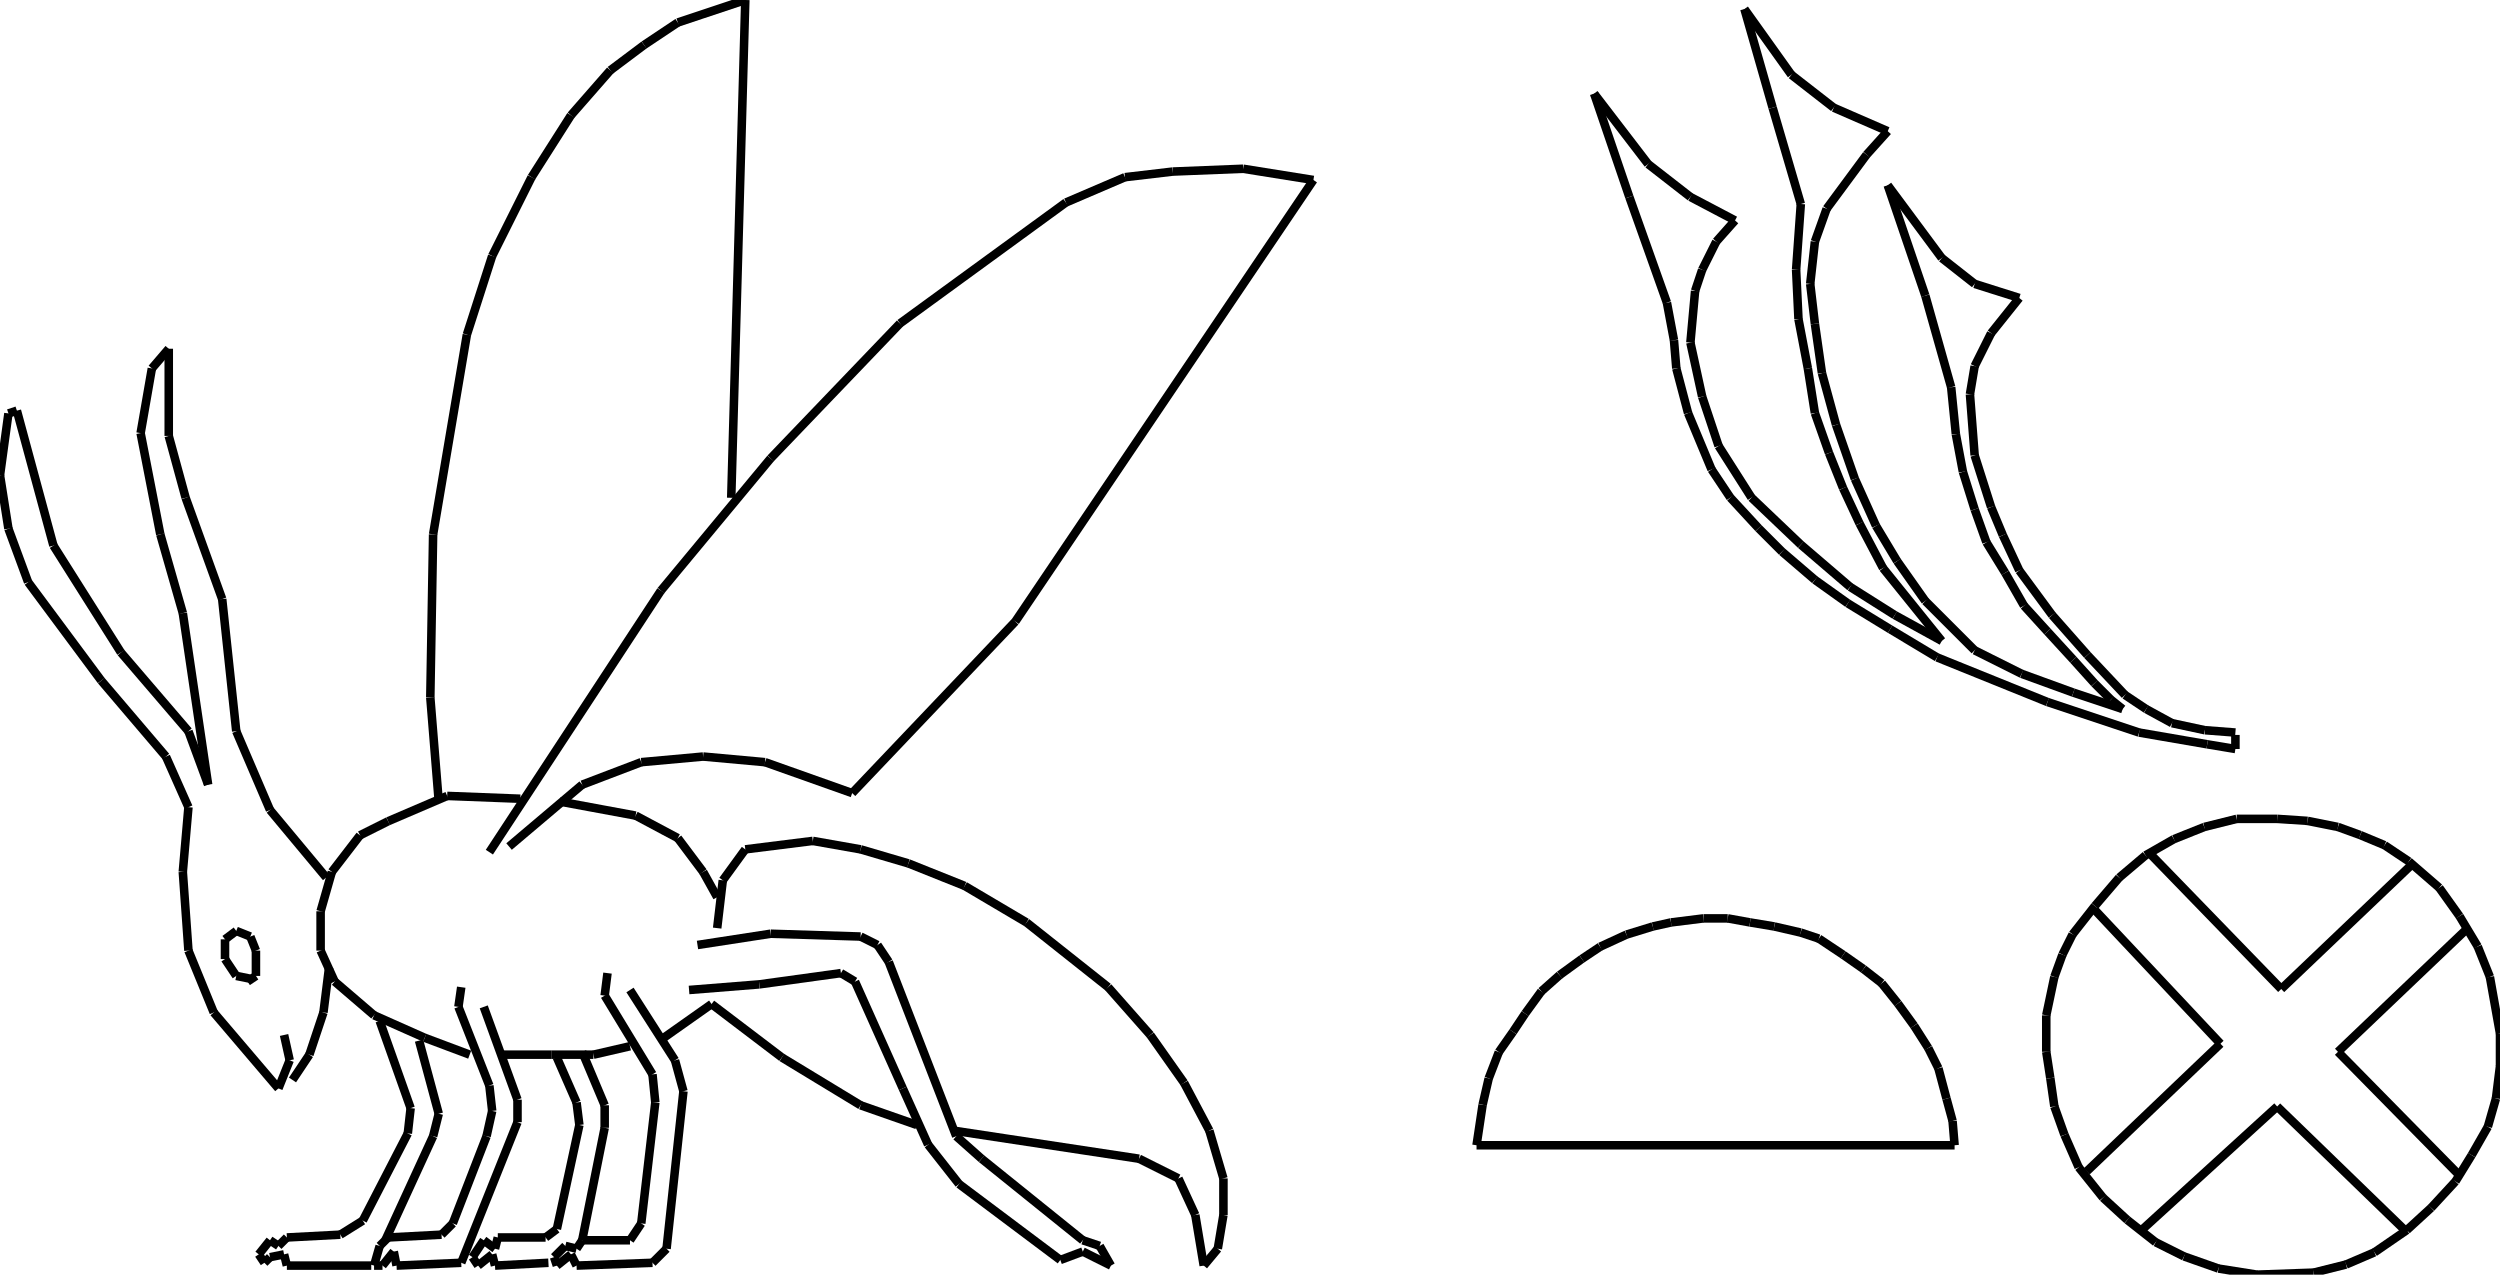 <?xml version="1.0" encoding="iso-8859-1"?>
<!-- Generator: Adobe Illustrator 16.0.1, SVG Export Plug-In . SVG Version: 6.00 Build 0)  -->
<!DOCTYPE svg PUBLIC "-//W3C//DTD SVG 1.1//EN" "http://www.w3.org/Graphics/SVG/1.1/DTD/svg11.dtd">
<svg version="1.1" id="Ebene_1" xmlns="http://www.w3.org/2000/svg" xmlns:xlink="http://www.w3.org/1999/xlink" x="0px" y="0px"
	 width="292.576px" height="149.172px" viewBox="0 0 292.576 149.172" style="enable-background:new 0 0 292.576 149.172;"
	 xml:space="preserve">
<g>
	<line style="fill:none;stroke:#000000;stroke-miterlimit:1;" x1="261.61" y1="85.731" x2="258.036" y2="85.457"/>
	<line style="fill:none;stroke:#000000;stroke-miterlimit:1;" x1="258.036" y1="85.457" x2="254.188" y2="84.632"/>
	<line style="fill:none;stroke:#000000;stroke-miterlimit:1;" x1="254.188" y1="84.632" x2="251.163" y2="82.982"/>
	<line style="fill:none;stroke:#000000;stroke-miterlimit:1;" x1="251.163" y1="82.982" x2="248.688" y2="81.333"/>
	<line style="fill:none;stroke:#000000;stroke-miterlimit:1;" x1="248.688" y1="81.333" x2="244.29" y2="76.659"/>
	<line style="fill:none;stroke:#000000;stroke-miterlimit:1;" x1="244.29" y1="76.659" x2="240.166" y2="71.986"/>
	<line style="fill:none;stroke:#000000;stroke-miterlimit:1;" x1="240.166" y1="71.986" x2="236.317" y2="66.762"/>
	<line style="fill:none;stroke:#000000;stroke-miterlimit:1;" x1="236.317" y1="66.762" x2="234.394" y2="62.639"/>
	<line style="fill:none;stroke:#000000;stroke-miterlimit:1;" x1="234.394" y1="62.639" x2="233.019" y2="59.34"/>
	<line style="fill:none;stroke:#000000;stroke-miterlimit:1;" x1="233.019" y1="59.34" x2="231.095" y2="53.292"/>
	<line style="fill:none;stroke:#000000;stroke-miterlimit:1;" x1="231.095" y1="53.292" x2="230.544" y2="46.144"/>
	<line style="fill:none;stroke:#000000;stroke-miterlimit:1;" x1="230.544" y1="46.144" x2="231.095" y2="42.845"/>
	<line style="fill:none;stroke:#000000;stroke-miterlimit:1;" x1="231.095" y1="42.845" x2="233.019" y2="38.996"/>
	<line style="fill:none;stroke:#000000;stroke-miterlimit:1;" x1="233.019" y1="38.996" x2="236.317" y2="34.872"/>
	<line style="fill:none;stroke:#000000;stroke-miterlimit:1;" x1="236.317" y1="34.872" x2="231.095" y2="33.223"/>
	<line style="fill:none;stroke:#000000;stroke-miterlimit:1;" x1="231.095" y1="33.223" x2="227.245" y2="30.198"/>
	<line style="fill:none;stroke:#000000;stroke-miterlimit:1;" x1="227.245" y1="30.198" x2="220.922" y2="21.676"/>
	<line style="fill:none;stroke:#000000;stroke-miterlimit:1;" x1="220.922" y1="21.676" x2="225.321" y2="34.597"/>
	<line style="fill:none;stroke:#000000;stroke-miterlimit:1;" x1="225.321" y1="34.597" x2="228.345" y2="45.319"/>
	<line style="fill:none;stroke:#000000;stroke-miterlimit:1;" x1="228.345" y1="45.319" x2="228.895" y2="50.817"/>
	<line style="fill:none;stroke:#000000;stroke-miterlimit:1;" x1="228.895" y1="50.817" x2="229.72" y2="55.216"/>
	<line style="fill:none;stroke:#000000;stroke-miterlimit:1;" x1="229.72" y1="55.216" x2="231.095" y2="59.614"/>
	<line style="fill:none;stroke:#000000;stroke-miterlimit:1;" x1="231.095" y1="59.614" x2="232.469" y2="63.463"/>
	<line style="fill:none;stroke:#000000;stroke-miterlimit:1;" x1="232.469" y1="63.463" x2="234.668" y2="67.037"/>
	<line style="fill:none;stroke:#000000;stroke-miterlimit:1;" x1="234.668" y1="67.037" x2="236.867" y2="70.886"/>
	<line style="fill:none;stroke:#000000;stroke-miterlimit:1;" x1="236.867" y1="70.886" x2="239.616" y2="73.91"/>
	<line style="fill:none;stroke:#000000;stroke-miterlimit:1;" x1="239.616" y1="73.91" x2="242.641" y2="77.209"/>
	<line style="fill:none;stroke:#000000;stroke-miterlimit:1;" x1="242.641" y1="77.209" x2="245.115" y2="79.958"/>
	<line style="fill:none;stroke:#000000;stroke-miterlimit:1;" x1="245.115" y1="79.958" x2="247.039" y2="81.883"/>
	<line style="fill:none;stroke:#000000;stroke-miterlimit:1;" x1="247.039" y1="81.883" x2="248.414" y2="82.982"/>
	<line style="fill:none;stroke:#000000;stroke-miterlimit:1;" x1="248.414" y1="82.982" x2="242.641" y2="81.058"/>
	<line style="fill:none;stroke:#000000;stroke-miterlimit:1;" x1="242.641" y1="81.058" x2="236.593" y2="78.858"/>
	<line style="fill:none;stroke:#000000;stroke-miterlimit:1;" x1="236.593" y1="78.858" x2="231.095" y2="76.109"/>
	<line style="fill:none;stroke:#000000;stroke-miterlimit:1;" x1="231.095" y1="76.109" x2="225.321" y2="70.336"/>
	<line style="fill:none;stroke:#000000;stroke-miterlimit:1;" x1="225.321" y1="70.336" x2="222.022" y2="65.663"/>
	<line style="fill:none;stroke:#000000;stroke-miterlimit:1;" x1="222.022" y1="65.663" x2="219.548" y2="61.539"/>
	<line style="fill:none;stroke:#000000;stroke-miterlimit:1;" x1="219.548" y1="61.539" x2="217.073" y2="56.041"/>
	<line style="fill:none;stroke:#000000;stroke-miterlimit:1;" x1="217.073" y1="56.041" x2="214.874" y2="49.718"/>
	<line style="fill:none;stroke:#000000;stroke-miterlimit:1;" x1="214.874" y1="49.718" x2="213.225" y2="43.669"/>
	<line style="fill:none;stroke:#000000;stroke-miterlimit:1;" x1="213.225" y1="43.669" x2="212.399" y2="37.896"/>
	<line style="fill:none;stroke:#000000;stroke-miterlimit:1;" x1="212.399" y1="37.896" x2="211.851" y2="33.223"/>
	<line style="fill:none;stroke:#000000;stroke-miterlimit:1;" x1="211.851" y1="33.223" x2="212.399" y2="28.274"/>
	<line style="fill:none;stroke:#000000;stroke-miterlimit:1;" x1="212.399" y1="28.274" x2="213.774" y2="24.425"/>
	<line style="fill:none;stroke:#000000;stroke-miterlimit:1;" x1="213.774" y1="24.425" x2="218.448" y2="18.102"/>
	<line style="fill:none;stroke:#000000;stroke-miterlimit:1;" x1="218.448" y1="18.102" x2="220.922" y2="15.353"/>
	<line style="fill:none;stroke:#000000;stroke-miterlimit:1;" x1="220.922" y1="15.353" x2="214.6" y2="12.604"/>
	<line style="fill:none;stroke:#000000;stroke-miterlimit:1;" x1="214.6" y1="12.604" x2="209.65" y2="8.755"/>
	<line style="fill:none;stroke:#000000;stroke-miterlimit:1;" x1="209.65" y1="8.755" x2="204.152" y2="1.057"/>
	<line style="fill:none;stroke:#000000;stroke-miterlimit:1;" x1="204.152" y1="1.057" x2="207.451" y2="12.604"/>
	<line style="fill:none;stroke:#000000;stroke-miterlimit:1;" x1="207.451" y1="12.604" x2="210.75" y2="23.875"/>
	<line style="fill:none;stroke:#000000;stroke-miterlimit:1;" x1="210.75" y1="23.875" x2="210.2" y2="31.573"/>
	<line style="fill:none;stroke:#000000;stroke-miterlimit:1;" x1="210.2" y1="31.573" x2="210.476" y2="37.346"/>
	<line style="fill:none;stroke:#000000;stroke-miterlimit:1;" x1="210.476" y1="37.346" x2="211.575" y2="43.12"/>
	<line style="fill:none;stroke:#000000;stroke-miterlimit:1;" x1="211.575" y1="43.12" x2="212.399" y2="48.343"/>
	<line style="fill:none;stroke:#000000;stroke-miterlimit:1;" x1="212.399" y1="48.343" x2="214.05" y2="53.017"/>
	<line style="fill:none;stroke:#000000;stroke-miterlimit:1;" x1="214.05" y1="53.017" x2="215.699" y2="57.14"/>
	<line style="fill:none;stroke:#000000;stroke-miterlimit:1;" x1="215.699" y1="57.14" x2="217.623" y2="61.264"/>
	<line style="fill:none;stroke:#000000;stroke-miterlimit:1;" x1="217.623" y1="61.264" x2="220.372" y2="66.487"/>
	<line style="fill:none;stroke:#000000;stroke-miterlimit:1;" x1="220.372" y1="66.487" x2="227.245" y2="75.01"/>
	<line style="fill:none;stroke:#000000;stroke-miterlimit:1;" x1="227.245" y1="75.01" x2="221.747" y2="71.986"/>
	<line style="fill:none;stroke:#000000;stroke-miterlimit:1;" x1="221.747" y1="71.986" x2="216.523" y2="68.687"/>
	<line style="fill:none;stroke:#000000;stroke-miterlimit:1;" x1="216.523" y1="68.687" x2="210.75" y2="63.738"/>
	<line style="fill:none;stroke:#000000;stroke-miterlimit:1;" x1="210.75" y1="63.738" x2="204.978" y2="58.24"/>
	<line style="fill:none;stroke:#000000;stroke-miterlimit:1;" x1="204.978" y1="58.24" x2="201.128" y2="52.192"/>
	<line style="fill:none;stroke:#000000;stroke-miterlimit:1;" x1="201.128" y1="52.192" x2="199.204" y2="46.418"/>
	<line style="fill:none;stroke:#000000;stroke-miterlimit:1;" x1="199.204" y1="46.418" x2="197.829" y2="40.096"/>
	<line style="fill:none;stroke:#000000;stroke-miterlimit:1;" x1="197.829" y1="40.096" x2="198.379" y2="34.047"/>
	<line style="fill:none;stroke:#000000;stroke-miterlimit:1;" x1="198.379" y1="34.047" x2="199.204" y2="31.573"/>
	<line style="fill:none;stroke:#000000;stroke-miterlimit:1;" x1="199.204" y1="31.573" x2="200.854" y2="28.274"/>
	<line style="fill:none;stroke:#000000;stroke-miterlimit:1;" x1="200.854" y1="28.274" x2="203.053" y2="25.8"/>
	<line style="fill:none;stroke:#000000;stroke-miterlimit:1;" x1="203.053" y1="25.8" x2="197.829" y2="23.051"/>
	<line style="fill:none;stroke:#000000;stroke-miterlimit:1;" x1="197.829" y1="23.051" x2="192.881" y2="19.202"/>
	<line style="fill:none;stroke:#000000;stroke-miterlimit:1;" x1="192.881" y1="19.202" x2="186.558" y2="10.954"/>
	<line style="fill:none;stroke:#000000;stroke-miterlimit:1;" x1="186.558" y1="10.954" x2="190.682" y2="23.051"/>
	<line style="fill:none;stroke:#000000;stroke-miterlimit:1;" x1="190.682" y1="23.051" x2="195.08" y2="35.422"/>
	<line style="fill:none;stroke:#000000;stroke-miterlimit:1;" x1="195.08" y1="35.422" x2="195.905" y2="39.82"/>
	<line style="fill:none;stroke:#000000;stroke-miterlimit:1;" x1="195.905" y1="39.82" x2="196.18" y2="43.12"/>
	<line style="fill:none;stroke:#000000;stroke-miterlimit:1;" x1="196.18" y1="43.12" x2="197.555" y2="48.343"/>
	<line style="fill:none;stroke:#000000;stroke-miterlimit:1;" x1="197.555" y1="48.343" x2="200.304" y2="54.941"/>
	<line style="fill:none;stroke:#000000;stroke-miterlimit:1;" x1="200.304" y1="54.941" x2="202.503" y2="58.24"/>
	<line style="fill:none;stroke:#000000;stroke-miterlimit:1;" x1="202.503" y1="58.24" x2="205.802" y2="61.814"/>
	<line style="fill:none;stroke:#000000;stroke-miterlimit:1;" x1="205.802" y1="61.814" x2="208.551" y2="64.563"/>
	<line style="fill:none;stroke:#000000;stroke-miterlimit:1;" x1="208.551" y1="64.563" x2="212.399" y2="67.862"/>
	<line style="fill:none;stroke:#000000;stroke-miterlimit:1;" x1="212.399" y1="67.862" x2="216.249" y2="70.611"/>
	<line style="fill:none;stroke:#000000;stroke-miterlimit:1;" x1="216.249" y1="70.611" x2="221.197" y2="73.635"/>
	<line style="fill:none;stroke:#000000;stroke-miterlimit:1;" x1="221.197" y1="73.635" x2="226.695" y2="76.935"/>
	<line style="fill:none;stroke:#000000;stroke-miterlimit:1;" x1="226.695" y1="76.935" x2="239.616" y2="82.157"/>
	<line style="fill:none;stroke:#000000;stroke-miterlimit:1;" x1="239.616" y1="82.157" x2="250.339" y2="85.731"/>
	<line style="fill:none;stroke:#000000;stroke-miterlimit:1;" x1="250.339" y1="85.731" x2="258.311" y2="87.106"/>
	<line style="fill:none;stroke:#000000;stroke-miterlimit:1;" x1="258.311" y1="87.106" x2="261.61" y2="87.656"/>
	<line style="fill:none;stroke:#000000;stroke-miterlimit:1;" x1="261.61" y1="87.656" x2="261.61" y2="86.007"/>
	<line style="fill:none;stroke:#000000;stroke-miterlimit:1;" x1="60.892" y1="93.477" x2="52.334" y2="93.147"/>
	<line style="fill:none;stroke:#000000;stroke-miterlimit:1;" x1="52.334" y1="93.147" x2="45.422" y2="96.109"/>
	<line style="fill:none;stroke:#000000;stroke-miterlimit:1;" x1="45.422" y1="96.109" x2="42.13" y2="97.755"/>
	<line style="fill:none;stroke:#000000;stroke-miterlimit:1;" x1="42.13" y1="97.755" x2="38.839" y2="102.034"/>
	<line style="fill:none;stroke:#000000;stroke-miterlimit:1;" x1="38.839" y1="102.034" x2="37.522" y2="106.642"/>
	<line style="fill:none;stroke:#000000;stroke-miterlimit:1;" x1="37.522" y1="106.642" x2="37.522" y2="111.25"/>
	<line style="fill:none;stroke:#000000;stroke-miterlimit:1;" x1="37.522" y1="111.25" x2="39.168" y2="114.87"/>
	<line style="fill:none;stroke:#000000;stroke-miterlimit:1;" x1="39.168" y1="114.87" x2="43.776" y2="118.82"/>
	<line style="fill:none;stroke:#000000;stroke-miterlimit:1;" x1="43.776" y1="118.82" x2="49.701" y2="121.453"/>
	<line style="fill:none;stroke:#000000;stroke-miterlimit:1;" x1="49.701" y1="121.453" x2="54.967" y2="123.429"/>
	<line style="fill:none;stroke:#000000;stroke-miterlimit:1;" x1="58.917" y1="123.429" x2="64.512" y2="123.429"/>
	<line style="fill:none;stroke:#000000;stroke-miterlimit:1;" x1="64.512" y1="123.429" x2="69.449" y2="123.429"/>
	<line style="fill:none;stroke:#000000;stroke-miterlimit:1;" x1="69.449" y1="123.429" x2="73.728" y2="122.44"/>
	<line style="fill:none;stroke:#000000;stroke-miterlimit:1;" x1="77.678" y1="121.453" x2="83.273" y2="117.504"/>
	<line style="fill:none;stroke:#000000;stroke-miterlimit:1;" x1="83.273" y1="117.504" x2="91.502" y2="123.758"/>
	<line style="fill:none;stroke:#000000;stroke-miterlimit:1;" x1="91.502" y1="123.758" x2="100.718" y2="129.353"/>
	<line style="fill:none;stroke:#000000;stroke-miterlimit:1;" x1="100.718" y1="129.353" x2="107.301" y2="131.657"/>
	<line style="fill:none;stroke:#000000;stroke-miterlimit:1;" x1="111.58" y1="132.315" x2="133.303" y2="135.606"/>
	<line style="fill:none;stroke:#000000;stroke-miterlimit:1;" x1="133.303" y1="135.606" x2="137.911" y2="137.911"/>
	<line style="fill:none;stroke:#000000;stroke-miterlimit:1;" x1="137.911" y1="137.911" x2="139.886" y2="142.189"/>
	<line style="fill:none;stroke:#000000;stroke-miterlimit:1;" x1="139.886" y1="142.189" x2="140.873" y2="148.114"/>
	<line style="fill:none;stroke:#000000;stroke-miterlimit:1;" x1="140.873" y1="148.114" x2="142.519" y2="146.14"/>
	<line style="fill:none;stroke:#000000;stroke-miterlimit:1;" x1="142.519" y1="146.14" x2="143.177" y2="142.189"/>
	<line style="fill:none;stroke:#000000;stroke-miterlimit:1;" x1="143.177" y1="142.189" x2="143.177" y2="137.911"/>
	<line style="fill:none;stroke:#000000;stroke-miterlimit:1;" x1="143.177" y1="137.911" x2="141.531" y2="132.315"/>
	<line style="fill:none;stroke:#000000;stroke-miterlimit:1;" x1="141.531" y1="132.315" x2="138.569" y2="126.72"/>
	<line style="fill:none;stroke:#000000;stroke-miterlimit:1;" x1="138.569" y1="126.72" x2="134.62" y2="121.124"/>
	<line style="fill:none;stroke:#000000;stroke-miterlimit:1;" x1="134.62" y1="121.124" x2="129.683" y2="115.529"/>
	<line style="fill:none;stroke:#000000;stroke-miterlimit:1;" x1="129.683" y1="115.529" x2="120.137" y2="107.959"/>
	<line style="fill:none;stroke:#000000;stroke-miterlimit:1;" x1="120.137" y1="107.959" x2="112.896" y2="103.68"/>
	<line style="fill:none;stroke:#000000;stroke-miterlimit:1;" x1="112.896" y1="103.68" x2="106.313" y2="101.047"/>
	<line style="fill:none;stroke:#000000;stroke-miterlimit:1;" x1="106.313" y1="101.047" x2="100.718" y2="99.401"/>
	<line style="fill:none;stroke:#000000;stroke-miterlimit:1;" x1="100.718" y1="99.401" x2="95.123" y2="98.413"/>
	<line style="fill:none;stroke:#000000;stroke-miterlimit:1;" x1="95.123" y1="98.413" x2="87.223" y2="99.401"/>
	<line style="fill:none;stroke:#000000;stroke-miterlimit:1;" x1="87.223" y1="99.401" x2="84.59" y2="103.021"/>
	<line style="fill:none;stroke:#000000;stroke-miterlimit:1;" x1="84.59" y1="103.021" x2="83.932" y2="108.617"/>
	<line style="fill:none;stroke:#000000;stroke-miterlimit:1;" x1="83.932" y1="104.996" x2="82.286" y2="102.034"/>
	<line style="fill:none;stroke:#000000;stroke-miterlimit:1;" x1="82.286" y1="102.034" x2="79.324" y2="98.084"/>
	<line style="fill:none;stroke:#000000;stroke-miterlimit:1;" x1="79.324" y1="98.084" x2="74.386" y2="95.451"/>
	<line style="fill:none;stroke:#000000;stroke-miterlimit:1;" x1="74.386" y1="95.451" x2="65.5" y2="93.806"/>
	<line style="fill:none;stroke:#000000;stroke-miterlimit:1;" x1="57.271" y1="99.73" x2="77.349" y2="69.12"/>
	<line style="fill:none;stroke:#000000;stroke-miterlimit:1;" x1="77.349" y1="69.12" x2="90.185" y2="53.65"/>
	<line style="fill:none;stroke:#000000;stroke-miterlimit:1;" x1="90.185" y1="53.65" x2="105.326" y2="37.851"/>
	<line style="fill:none;stroke:#000000;stroke-miterlimit:1;" x1="105.326" y1="37.851" x2="124.745" y2="23.698"/>
	<line style="fill:none;stroke:#000000;stroke-miterlimit:1;" x1="124.745" y1="23.698" x2="131.657" y2="20.736"/>
	<line style="fill:none;stroke:#000000;stroke-miterlimit:1;" x1="131.657" y1="20.736" x2="137.253" y2="20.078"/>
	<line style="fill:none;stroke:#000000;stroke-miterlimit:1;" x1="137.253" y1="20.078" x2="145.481" y2="19.749"/>
	<line style="fill:none;stroke:#000000;stroke-miterlimit:1;" x1="145.481" y1="19.749" x2="153.71" y2="21.065"/>
	<line style="fill:none;stroke:#000000;stroke-miterlimit:1;" x1="153.71" y1="21.065" x2="118.821" y2="72.74"/>
	<line style="fill:none;stroke:#000000;stroke-miterlimit:1;" x1="118.821" y1="72.74" x2="99.73" y2="92.818"/>
	<line style="fill:none;stroke:#000000;stroke-miterlimit:1;" x1="99.73" y1="92.818" x2="89.527" y2="89.197"/>
	<line style="fill:none;stroke:#000000;stroke-miterlimit:1;" x1="89.527" y1="89.197" x2="82.286" y2="88.539"/>
	<line style="fill:none;stroke:#000000;stroke-miterlimit:1;" x1="82.286" y1="88.539" x2="75.044" y2="89.197"/>
	<line style="fill:none;stroke:#000000;stroke-miterlimit:1;" x1="75.044" y1="89.197" x2="68.133" y2="91.831"/>
	<line style="fill:none;stroke:#000000;stroke-miterlimit:1;" x1="68.133" y1="91.831" x2="59.575" y2="99.071"/>
	<line style="fill:none;stroke:#000000;stroke-miterlimit:1;" x1="51.346" y1="93.806" x2="50.359" y2="81.627"/>
	<line style="fill:none;stroke:#000000;stroke-miterlimit:1;" x1="50.359" y1="81.627" x2="50.688" y2="62.537"/>
	<line style="fill:none;stroke:#000000;stroke-miterlimit:1;" x1="50.688" y1="62.537" x2="54.638" y2="39.168"/>
	<line style="fill:none;stroke:#000000;stroke-miterlimit:1;" x1="54.638" y1="39.168" x2="57.6" y2="29.952"/>
	<line style="fill:none;stroke:#000000;stroke-miterlimit:1;" x1="57.6" y1="29.952" x2="62.208" y2="20.736"/>
	<line style="fill:none;stroke:#000000;stroke-miterlimit:1;" x1="62.208" y1="20.736" x2="66.816" y2="13.495"/>
	<line style="fill:none;stroke:#000000;stroke-miterlimit:1;" x1="66.816" y1="13.495" x2="71.424" y2="8.229"/>
	<line style="fill:none;stroke:#000000;stroke-miterlimit:1;" x1="71.424" y1="8.229" x2="75.374" y2="5.266"/>
	<line style="fill:none;stroke:#000000;stroke-miterlimit:1;" x1="75.374" y1="5.266" x2="79.324" y2="2.633"/>
	<line style="fill:none;stroke:#000000;stroke-miterlimit:1;" x1="79.324" y1="2.633" x2="87.223" y2="0"/>
	<line style="fill:none;stroke:#000000;stroke-miterlimit:1;" x1="87.223" y1="0" x2="85.577" y2="58.258"/>
	<line style="fill:none;stroke:#000000;stroke-miterlimit:1;" x1="38.181" y1="102.692" x2="31.598" y2="94.793"/>
	<line style="fill:none;stroke:#000000;stroke-miterlimit:1;" x1="31.598" y1="94.793" x2="27.648" y2="85.577"/>
	<line style="fill:none;stroke:#000000;stroke-miterlimit:1;" x1="27.648" y1="85.577" x2="26.002" y2="70.107"/>
	<line style="fill:none;stroke:#000000;stroke-miterlimit:1;" x1="26.002" y1="70.107" x2="21.724" y2="58.258"/>
	<line style="fill:none;stroke:#000000;stroke-miterlimit:1;" x1="21.724" y1="58.258" x2="19.749" y2="51.017"/>
	<line style="fill:none;stroke:#000000;stroke-miterlimit:1;" x1="19.749" y1="51.017" x2="19.749" y2="40.813"/>
	<line style="fill:none;stroke:#000000;stroke-miterlimit:1;" x1="19.749" y1="40.813" x2="17.774" y2="43.118"/>
	<line style="fill:none;stroke:#000000;stroke-miterlimit:1;" x1="17.774" y1="43.118" x2="16.457" y2="50.688"/>
	<line style="fill:none;stroke:#000000;stroke-miterlimit:1;" x1="16.457" y1="50.688" x2="18.761" y2="62.537"/>
	<line style="fill:none;stroke:#000000;stroke-miterlimit:1;" x1="18.761" y1="62.537" x2="21.395" y2="71.753"/>
	<line style="fill:none;stroke:#000000;stroke-miterlimit:1;" x1="21.395" y1="71.753" x2="24.356" y2="91.831"/>
	<line style="fill:none;stroke:#000000;stroke-miterlimit:1;" x1="24.356" y1="91.831" x2="22.053" y2="85.577"/>
	<line style="fill:none;stroke:#000000;stroke-miterlimit:1;" x1="22.053" y1="85.577" x2="14.153" y2="76.361"/>
	<line style="fill:none;stroke:#000000;stroke-miterlimit:1;" x1="14.153" y1="76.361" x2="6.254" y2="63.854"/>
	<line style="fill:none;stroke:#000000;stroke-miterlimit:1;" x1="6.254" y1="63.854" x2="1.975" y2="48.055"/>
	<line style="fill:none;stroke:#000000;stroke-miterlimit:1;" x1="1.975" y1="48.055" x2="0.987" y2="48.384"/>
	<line style="fill:none;stroke:#000000;stroke-miterlimit:1;" x1="0.987" y1="48.384" x2="0" y2="55.625"/>
	<line style="fill:none;stroke:#000000;stroke-miterlimit:1;" x1="0" y1="55.625" x2="0.987" y2="61.878"/>
	<line style="fill:none;stroke:#000000;stroke-miterlimit:1;" x1="0.987" y1="61.878" x2="3.292" y2="68.132"/>
	<line style="fill:none;stroke:#000000;stroke-miterlimit:1;" x1="3.292" y1="68.132" x2="11.849" y2="79.652"/>
	<line style="fill:none;stroke:#000000;stroke-miterlimit:1;" x1="11.849" y1="79.652" x2="19.419" y2="88.539"/>
	<line style="fill:none;stroke:#000000;stroke-miterlimit:1;" x1="19.419" y1="88.539" x2="22.053" y2="94.464"/>
	<line style="fill:none;stroke:#000000;stroke-miterlimit:1;" x1="22.053" y1="94.464" x2="21.395" y2="102.034"/>
	<line style="fill:none;stroke:#000000;stroke-miterlimit:1;" x1="21.395" y1="102.034" x2="22.053" y2="111.25"/>
	<line style="fill:none;stroke:#000000;stroke-miterlimit:1;" x1="22.053" y1="111.25" x2="25.015" y2="118.491"/>
	<line style="fill:none;stroke:#000000;stroke-miterlimit:1;" x1="25.015" y1="118.491" x2="32.585" y2="127.378"/>
	<line style="fill:none;stroke:#000000;stroke-miterlimit:1;" x1="32.585" y1="127.378" x2="33.902" y2="124.087"/>
	<line style="fill:none;stroke:#000000;stroke-miterlimit:1;" x1="33.902" y1="124.087" x2="33.244" y2="121.124"/>
	<line style="fill:none;stroke:#000000;stroke-miterlimit:1;" x1="34.231" y1="126.391" x2="36.206" y2="123.429"/>
	<line style="fill:none;stroke:#000000;stroke-miterlimit:1;" x1="36.206" y1="123.429" x2="37.852" y2="118.491"/>
	<line style="fill:none;stroke:#000000;stroke-miterlimit:1;" x1="37.852" y1="118.491" x2="38.51" y2="113.225"/>
	<line style="fill:none;stroke:#000000;stroke-miterlimit:1;" x1="28.965" y1="114.87" x2="29.952" y2="114.212"/>
	<line style="fill:none;stroke:#000000;stroke-miterlimit:1;" x1="29.952" y1="114.212" x2="29.952" y2="111.25"/>
	<line style="fill:none;stroke:#000000;stroke-miterlimit:1;" x1="29.952" y1="111.25" x2="29.294" y2="109.604"/>
	<line style="fill:none;stroke:#000000;stroke-miterlimit:1;" x1="29.294" y1="109.604" x2="27.648" y2="108.946"/>
	<line style="fill:none;stroke:#000000;stroke-miterlimit:1;" x1="27.648" y1="108.946" x2="26.332" y2="109.934"/>
	<line style="fill:none;stroke:#000000;stroke-miterlimit:1;" x1="26.332" y1="109.934" x2="26.332" y2="112.237"/>
	<line style="fill:none;stroke:#000000;stroke-miterlimit:1;" x1="26.332" y1="112.237" x2="27.648" y2="114.212"/>
	<line style="fill:none;stroke:#000000;stroke-miterlimit:1;" x1="27.648" y1="114.212" x2="29.294" y2="114.542"/>
	<line style="fill:none;stroke:#000000;stroke-miterlimit:1;" x1="44.435" y1="119.479" x2="48.055" y2="129.682"/>
	<line style="fill:none;stroke:#000000;stroke-miterlimit:1;" x1="48.055" y1="129.682" x2="47.726" y2="132.645"/>
	<line style="fill:none;stroke:#000000;stroke-miterlimit:1;" x1="47.726" y1="132.645" x2="42.459" y2="142.848"/>
	<line style="fill:none;stroke:#000000;stroke-miterlimit:1;" x1="42.459" y1="142.848" x2="39.826" y2="144.493"/>
	<line style="fill:none;stroke:#000000;stroke-miterlimit:1;" x1="39.826" y1="144.493" x2="33.573" y2="144.822"/>
	<line style="fill:none;stroke:#000000;stroke-miterlimit:1;" x1="33.573" y1="144.822" x2="32.585" y2="145.81"/>
	<line style="fill:none;stroke:#000000;stroke-miterlimit:1;" x1="32.585" y1="145.81" x2="31.598" y2="145.151"/>
	<line style="fill:none;stroke:#000000;stroke-miterlimit:1;" x1="31.598" y1="145.151" x2="30.281" y2="146.798"/>
	<line style="fill:none;stroke:#000000;stroke-miterlimit:1;" x1="30.281" y1="146.798" x2="30.939" y2="147.785"/>
	<line style="fill:none;stroke:#000000;stroke-miterlimit:1;" x1="30.939" y1="147.785" x2="31.598" y2="147.127"/>
	<line style="fill:none;stroke:#000000;stroke-miterlimit:1;" x1="31.598" y1="147.127" x2="33.244" y2="146.798"/>
	<line style="fill:none;stroke:#000000;stroke-miterlimit:1;" x1="33.244" y1="146.798" x2="33.573" y2="148.114"/>
	<line style="fill:none;stroke:#000000;stroke-miterlimit:1;" x1="33.573" y1="148.114" x2="43.447" y2="148.114"/>
	<line style="fill:none;stroke:#000000;stroke-miterlimit:1;" x1="49.042" y1="121.782" x2="51.346" y2="130.341"/>
	<line style="fill:none;stroke:#000000;stroke-miterlimit:1;" x1="51.346" y1="130.341" x2="50.688" y2="132.974"/>
	<line style="fill:none;stroke:#000000;stroke-miterlimit:1;" x1="50.688" y1="132.974" x2="45.093" y2="145.151"/>
	<line style="fill:none;stroke:#000000;stroke-miterlimit:1;" x1="53.979" y1="115.529" x2="53.65" y2="117.833"/>
	<line style="fill:none;stroke:#000000;stroke-miterlimit:1;" x1="53.65" y1="117.833" x2="57.271" y2="127.049"/>
	<line style="fill:none;stroke:#000000;stroke-miterlimit:1;" x1="57.271" y1="127.049" x2="57.6" y2="130.011"/>
	<line style="fill:none;stroke:#000000;stroke-miterlimit:1;" x1="57.6" y1="130.011" x2="56.942" y2="132.974"/>
	<line style="fill:none;stroke:#000000;stroke-miterlimit:1;" x1="56.942" y1="132.974" x2="52.992" y2="143.177"/>
	<line style="fill:none;stroke:#000000;stroke-miterlimit:1;" x1="52.992" y1="143.177" x2="51.675" y2="144.493"/>
	<line style="fill:none;stroke:#000000;stroke-miterlimit:1;" x1="51.675" y1="144.493" x2="45.422" y2="144.822"/>
	<line style="fill:none;stroke:#000000;stroke-miterlimit:1;" x1="45.422" y1="144.822" x2="44.435" y2="145.81"/>
	<line style="fill:none;stroke:#000000;stroke-miterlimit:1;" x1="44.435" y1="145.81" x2="43.776" y2="148.114"/>
	<line style="fill:none;stroke:#000000;stroke-miterlimit:1;" x1="43.776" y1="148.114" x2="44.764" y2="148.114"/>
	<line style="fill:none;stroke:#000000;stroke-miterlimit:1;" x1="44.764" y1="148.114" x2="46.08" y2="146.469"/>
	<line style="fill:none;stroke:#000000;stroke-miterlimit:1;" x1="46.08" y1="146.469" x2="46.409" y2="148.114"/>
	<line style="fill:none;stroke:#000000;stroke-miterlimit:1;" x1="46.409" y1="148.114" x2="53.979" y2="147.785"/>
	<line style="fill:none;stroke:#000000;stroke-miterlimit:1;" x1="53.979" y1="147.785" x2="60.562" y2="131.328"/>
	<line style="fill:none;stroke:#000000;stroke-miterlimit:1;" x1="60.562" y1="131.328" x2="60.562" y2="128.694"/>
	<line style="fill:none;stroke:#000000;stroke-miterlimit:1;" x1="60.562" y1="128.694" x2="56.613" y2="117.833"/>
	<line style="fill:none;stroke:#000000;stroke-miterlimit:1;" x1="65.17" y1="123.758" x2="67.475" y2="129.023"/>
	<line style="fill:none;stroke:#000000;stroke-miterlimit:1;" x1="67.475" y1="129.023" x2="67.804" y2="131.657"/>
	<line style="fill:none;stroke:#000000;stroke-miterlimit:1;" x1="67.804" y1="131.657" x2="65.17" y2="143.835"/>
	<line style="fill:none;stroke:#000000;stroke-miterlimit:1;" x1="65.17" y1="143.835" x2="63.854" y2="144.822"/>
	<line style="fill:none;stroke:#000000;stroke-miterlimit:1;" x1="63.854" y1="144.822" x2="58.258" y2="144.822"/>
	<line style="fill:none;stroke:#000000;stroke-miterlimit:1;" x1="58.258" y1="144.822" x2="57.929" y2="146.14"/>
	<line style="fill:none;stroke:#000000;stroke-miterlimit:1;" x1="57.929" y1="146.14" x2="56.613" y2="145.151"/>
	<line style="fill:none;stroke:#000000;stroke-miterlimit:1;" x1="56.613" y1="145.151" x2="55.296" y2="147.127"/>
	<line style="fill:none;stroke:#000000;stroke-miterlimit:1;" x1="55.296" y1="147.127" x2="55.955" y2="148.114"/>
	<line style="fill:none;stroke:#000000;stroke-miterlimit:1;" x1="55.955" y1="148.114" x2="57.6" y2="146.798"/>
	<line style="fill:none;stroke:#000000;stroke-miterlimit:1;" x1="57.6" y1="146.798" x2="57.929" y2="148.114"/>
	<line style="fill:none;stroke:#000000;stroke-miterlimit:1;" x1="57.929" y1="148.114" x2="64.183" y2="147.785"/>
	<line style="fill:none;stroke:#000000;stroke-miterlimit:1;" x1="68.133" y1="123.1" x2="70.766" y2="129.353"/>
	<line style="fill:none;stroke:#000000;stroke-miterlimit:1;" x1="70.766" y1="129.353" x2="70.766" y2="131.986"/>
	<line style="fill:none;stroke:#000000;stroke-miterlimit:1;" x1="70.766" y1="131.986" x2="68.133" y2="145.151"/>
	<line style="fill:none;stroke:#000000;stroke-miterlimit:1;" x1="71.095" y1="113.883" x2="70.766" y2="116.517"/>
	<line style="fill:none;stroke:#000000;stroke-miterlimit:1;" x1="70.766" y1="116.517" x2="76.361" y2="125.732"/>
	<line style="fill:none;stroke:#000000;stroke-miterlimit:1;" x1="76.361" y1="125.732" x2="76.69" y2="129.023"/>
	<line style="fill:none;stroke:#000000;stroke-miterlimit:1;" x1="76.69" y1="129.023" x2="75.044" y2="143.177"/>
	<line style="fill:none;stroke:#000000;stroke-miterlimit:1;" x1="75.044" y1="143.177" x2="73.728" y2="145.151"/>
	<line style="fill:none;stroke:#000000;stroke-miterlimit:1;" x1="73.728" y1="145.151" x2="68.133" y2="145.151"/>
	<line style="fill:none;stroke:#000000;stroke-miterlimit:1;" x1="68.133" y1="145.151" x2="67.475" y2="146.14"/>
	<line style="fill:none;stroke:#000000;stroke-miterlimit:1;" x1="67.475" y1="146.14" x2="66.158" y2="145.81"/>
	<line style="fill:none;stroke:#000000;stroke-miterlimit:1;" x1="66.158" y1="145.81" x2="64.841" y2="147.127"/>
	<line style="fill:none;stroke:#000000;stroke-miterlimit:1;" x1="64.841" y1="147.127" x2="65.17" y2="148.114"/>
	<line style="fill:none;stroke:#000000;stroke-miterlimit:1;" x1="65.17" y1="148.114" x2="66.816" y2="146.798"/>
	<line style="fill:none;stroke:#000000;stroke-miterlimit:1;" x1="66.816" y1="146.798" x2="67.475" y2="148.114"/>
	<line style="fill:none;stroke:#000000;stroke-miterlimit:1;" x1="67.475" y1="148.114" x2="76.361" y2="147.785"/>
	<line style="fill:none;stroke:#000000;stroke-miterlimit:1;" x1="76.361" y1="147.785" x2="78.007" y2="146.14"/>
	<line style="fill:none;stroke:#000000;stroke-miterlimit:1;" x1="78.007" y1="146.14" x2="79.982" y2="127.707"/>
	<line style="fill:none;stroke:#000000;stroke-miterlimit:1;" x1="79.982" y1="127.707" x2="78.994" y2="124.087"/>
	<line style="fill:none;stroke:#000000;stroke-miterlimit:1;" x1="78.994" y1="124.087" x2="73.728" y2="115.858"/>
	<line style="fill:none;stroke:#000000;stroke-miterlimit:1;" x1="81.627" y1="110.592" x2="90.185" y2="109.275"/>
	<line style="fill:none;stroke:#000000;stroke-miterlimit:1;" x1="90.185" y1="109.275" x2="100.718" y2="109.604"/>
	<line style="fill:none;stroke:#000000;stroke-miterlimit:1;" x1="100.718" y1="109.604" x2="102.693" y2="110.592"/>
	<line style="fill:none;stroke:#000000;stroke-miterlimit:1;" x1="102.693" y1="110.592" x2="104.009" y2="112.566"/>
	<line style="fill:none;stroke:#000000;stroke-miterlimit:1;" x1="104.009" y1="112.566" x2="111.909" y2="132.974"/>
	<line style="fill:none;stroke:#000000;stroke-miterlimit:1;" x1="111.909" y1="132.974" x2="114.871" y2="135.606"/>
	<line style="fill:none;stroke:#000000;stroke-miterlimit:1;" x1="114.871" y1="135.606" x2="126.72" y2="145.151"/>
	<line style="fill:none;stroke:#000000;stroke-miterlimit:1;" x1="126.72" y1="145.151" x2="128.695" y2="145.81"/>
	<line style="fill:none;stroke:#000000;stroke-miterlimit:1;" x1="128.695" y1="145.81" x2="130.012" y2="148.114"/>
	<line style="fill:none;stroke:#000000;stroke-miterlimit:1;" x1="130.012" y1="148.114" x2="126.72" y2="146.469"/>
	<line style="fill:none;stroke:#000000;stroke-miterlimit:1;" x1="126.72" y1="146.469" x2="124.087" y2="147.456"/>
	<line style="fill:none;stroke:#000000;stroke-miterlimit:1;" x1="124.087" y1="147.456" x2="112.238" y2="138.569"/>
	<line style="fill:none;stroke:#000000;stroke-miterlimit:1;" x1="112.238" y1="138.569" x2="108.617" y2="133.961"/>
	<line style="fill:none;stroke:#000000;stroke-miterlimit:1;" x1="108.617" y1="133.961" x2="105.655" y2="127.378"/>
	<line style="fill:none;stroke:#000000;stroke-miterlimit:1;" x1="105.655" y1="127.378" x2="100.06" y2="114.87"/>
	<line style="fill:none;stroke:#000000;stroke-miterlimit:1;" x1="100.06" y1="114.87" x2="98.414" y2="113.883"/>
	<line style="fill:none;stroke:#000000;stroke-miterlimit:1;" x1="98.414" y1="113.883" x2="88.869" y2="115.2"/>
	<line style="fill:none;stroke:#000000;stroke-miterlimit:1;" x1="88.869" y1="115.2" x2="80.64" y2="115.858"/>
	<line style="fill:none;stroke:#000000;stroke-miterlimit:1;" x1="228.747" y1="134.029" x2="172.8" y2="134.029"/>
	<line style="fill:none;stroke:#000000;stroke-miterlimit:1;" x1="172.8" y1="134.029" x2="173.512" y2="129.288"/>
	<line style="fill:none;stroke:#000000;stroke-miterlimit:1;" x1="173.512" y1="129.288" x2="174.223" y2="126.206"/>
	<line style="fill:none;stroke:#000000;stroke-miterlimit:1;" x1="174.223" y1="126.206" x2="175.408" y2="123.124"/>
	<line style="fill:none;stroke:#000000;stroke-miterlimit:1;" x1="175.408" y1="123.124" x2="177.067" y2="120.754"/>
	<line style="fill:none;stroke:#000000;stroke-miterlimit:1;" x1="177.067" y1="120.754" x2="178.489" y2="118.62"/>
	<line style="fill:none;stroke:#000000;stroke-miterlimit:1;" x1="178.489" y1="118.62" x2="180.386" y2="116.013"/>
	<line style="fill:none;stroke:#000000;stroke-miterlimit:1;" x1="180.386" y1="116.013" x2="182.52" y2="114.116"/>
	<line style="fill:none;stroke:#000000;stroke-miterlimit:1;" x1="182.52" y1="114.116" x2="185.127" y2="112.22"/>
	<line style="fill:none;stroke:#000000;stroke-miterlimit:1;" x1="185.127" y1="112.22" x2="187.261" y2="110.797"/>
	<line style="fill:none;stroke:#000000;stroke-miterlimit:1;" x1="187.261" y1="110.797" x2="190.343" y2="109.375"/>
	<line style="fill:none;stroke:#000000;stroke-miterlimit:1;" x1="190.343" y1="109.375" x2="193.425" y2="108.427"/>
	<line style="fill:none;stroke:#000000;stroke-miterlimit:1;" x1="193.425" y1="108.427" x2="195.559" y2="107.952"/>
	<line style="fill:none;stroke:#000000;stroke-miterlimit:1;" x1="195.559" y1="107.952" x2="199.352" y2="107.479"/>
	<line style="fill:none;stroke:#000000;stroke-miterlimit:1;" x1="199.352" y1="107.479" x2="202.196" y2="107.479"/>
	<line style="fill:none;stroke:#000000;stroke-miterlimit:1;" x1="202.196" y1="107.479" x2="204.804" y2="107.952"/>
	<line style="fill:none;stroke:#000000;stroke-miterlimit:1;" x1="204.804" y1="107.952" x2="207.648" y2="108.427"/>
	<line style="fill:none;stroke:#000000;stroke-miterlimit:1;" x1="207.648" y1="108.427" x2="210.73" y2="109.138"/>
	<line style="fill:none;stroke:#000000;stroke-miterlimit:1;" x1="210.73" y1="109.138" x2="212.864" y2="109.849"/>
	<line style="fill:none;stroke:#000000;stroke-miterlimit:1;" x1="212.864" y1="109.849" x2="215.709" y2="111.745"/>
	<line style="fill:none;stroke:#000000;stroke-miterlimit:1;" x1="215.709" y1="111.745" x2="218.079" y2="113.404"/>
	<line style="fill:none;stroke:#000000;stroke-miterlimit:1;" x1="218.079" y1="113.404" x2="220.213" y2="115.064"/>
	<line style="fill:none;stroke:#000000;stroke-miterlimit:1;" x1="220.213" y1="115.064" x2="222.109" y2="117.435"/>
	<line style="fill:none;stroke:#000000;stroke-miterlimit:1;" x1="222.109" y1="117.435" x2="224.006" y2="120.042"/>
	<line style="fill:none;stroke:#000000;stroke-miterlimit:1;" x1="224.006" y1="120.042" x2="225.665" y2="122.65"/>
	<line style="fill:none;stroke:#000000;stroke-miterlimit:1;" x1="225.665" y1="122.65" x2="226.851" y2="125.021"/>
	<line style="fill:none;stroke:#000000;stroke-miterlimit:1;" x1="226.851" y1="125.021" x2="227.799" y2="128.577"/>
	<line style="fill:none;stroke:#000000;stroke-miterlimit:1;" x1="227.799" y1="128.577" x2="228.51" y2="131.185"/>
	<line style="fill:none;stroke:#000000;stroke-miterlimit:1;" x1="228.51" y1="131.185" x2="228.747" y2="134.029"/>
	<line style="fill:none;stroke:#000000;stroke-miterlimit:1;" x1="250.379" y1="144.193" x2="266.499" y2="129.495"/>
	<line style="fill:none;stroke:#000000;stroke-miterlimit:1;" x1="266.499" y1="129.495" x2="281.672" y2="144.193"/>
	<line style="fill:none;stroke:#000000;stroke-miterlimit:1;" x1="287.835" y1="137.556" x2="273.611" y2="123.095"/>
	<line style="fill:none;stroke:#000000;stroke-miterlimit:1;" x1="273.611" y1="123.095" x2="288.783" y2="108.634"/>
	<line style="fill:none;stroke:#000000;stroke-miterlimit:1;" x1="282.146" y1="101.285" x2="266.974" y2="115.746"/>
	<line style="fill:none;stroke:#000000;stroke-miterlimit:1;" x1="266.974" y1="115.746" x2="251.802" y2="100.1"/>
	<line style="fill:none;stroke:#000000;stroke-miterlimit:1;" x1="245.164" y1="106.5" x2="259.861" y2="122.146"/>
	<line style="fill:none;stroke:#000000;stroke-miterlimit:1;" x1="259.861" y1="122.146" x2="244.216" y2="137.081"/>
	<line style="fill:none;stroke:#000000;stroke-miterlimit:1;" x1="264.129" y1="149.172" x2="270.767" y2="148.935"/>
	<line style="fill:none;stroke:#000000;stroke-miterlimit:1;" x1="270.767" y1="148.935" x2="274.56" y2="147.986"/>
	<line style="fill:none;stroke:#000000;stroke-miterlimit:1;" x1="274.56" y1="147.986" x2="277.879" y2="146.563"/>
	<line style="fill:none;stroke:#000000;stroke-miterlimit:1;" x1="277.879" y1="146.563" x2="281.672" y2="143.956"/>
	<line style="fill:none;stroke:#000000;stroke-miterlimit:1;" x1="281.672" y1="143.956" x2="284.517" y2="141.349"/>
	<line style="fill:none;stroke:#000000;stroke-miterlimit:1;" x1="284.517" y1="141.349" x2="287.361" y2="138.267"/>
	<line style="fill:none;stroke:#000000;stroke-miterlimit:1;" x1="287.361" y1="138.267" x2="289.258" y2="135.185"/>
	<line style="fill:none;stroke:#000000;stroke-miterlimit:1;" x1="289.258" y1="135.185" x2="291.154" y2="131.866"/>
	<line style="fill:none;stroke:#000000;stroke-miterlimit:1;" x1="291.154" y1="131.866" x2="292.103" y2="128.547"/>
	<line style="fill:none;stroke:#000000;stroke-miterlimit:1;" x1="292.103" y1="128.547" x2="292.576" y2="124.754"/>
	<line style="fill:none;stroke:#000000;stroke-miterlimit:1;" x1="292.576" y1="124.754" x2="292.576" y2="120.961"/>
	<line style="fill:none;stroke:#000000;stroke-miterlimit:1;" x1="292.576" y1="120.961" x2="291.392" y2="114.323"/>
	<line style="fill:none;stroke:#000000;stroke-miterlimit:1;" x1="291.392" y1="114.323" x2="289.969" y2="110.768"/>
	<line style="fill:none;stroke:#000000;stroke-miterlimit:1;" x1="289.969" y1="110.768" x2="287.835" y2="107.211"/>
	<line style="fill:none;stroke:#000000;stroke-miterlimit:1;" x1="287.835" y1="107.211" x2="285.465" y2="103.893"/>
	<line style="fill:none;stroke:#000000;stroke-miterlimit:1;" x1="285.465" y1="103.893" x2="281.908" y2="100.811"/>
	<line style="fill:none;stroke:#000000;stroke-miterlimit:1;" x1="281.908" y1="100.811" x2="279.063" y2="98.914"/>
	<line style="fill:none;stroke:#000000;stroke-miterlimit:1;" x1="279.063" y1="98.914" x2="276.219" y2="97.729"/>
	<line style="fill:none;stroke:#000000;stroke-miterlimit:1;" x1="276.219" y1="97.729" x2="273.611" y2="96.78"/>
	<line style="fill:none;stroke:#000000;stroke-miterlimit:1;" x1="273.611" y1="96.78" x2="270.056" y2="96.069"/>
	<line style="fill:none;stroke:#000000;stroke-miterlimit:1;" x1="270.056" y1="96.069" x2="266.499" y2="95.832"/>
	<line style="fill:none;stroke:#000000;stroke-miterlimit:1;" x1="266.499" y1="95.832" x2="261.758" y2="95.832"/>
	<line style="fill:none;stroke:#000000;stroke-miterlimit:1;" x1="261.758" y1="95.832" x2="257.965" y2="96.78"/>
	<line style="fill:none;stroke:#000000;stroke-miterlimit:1;" x1="257.965" y1="96.78" x2="254.409" y2="98.203"/>
	<line style="fill:none;stroke:#000000;stroke-miterlimit:1;" x1="254.409" y1="98.203" x2="251.091" y2="100.1"/>
	<line style="fill:none;stroke:#000000;stroke-miterlimit:1;" x1="251.091" y1="100.1" x2="248.009" y2="102.707"/>
	<line style="fill:none;stroke:#000000;stroke-miterlimit:1;" x1="248.009" y1="102.707" x2="245.164" y2="106.026"/>
	<line style="fill:none;stroke:#000000;stroke-miterlimit:1;" x1="245.164" y1="106.026" x2="242.556" y2="109.345"/>
	<line style="fill:none;stroke:#000000;stroke-miterlimit:1;" x1="242.556" y1="109.345" x2="241.371" y2="111.716"/>
	<line style="fill:none;stroke:#000000;stroke-miterlimit:1;" x1="241.371" y1="111.716" x2="240.423" y2="114.323"/>
	<line style="fill:none;stroke:#000000;stroke-miterlimit:1;" x1="240.423" y1="114.323" x2="239.475" y2="118.827"/>
	<line style="fill:none;stroke:#000000;stroke-miterlimit:1;" x1="239.475" y1="118.827" x2="239.475" y2="123.095"/>
	<line style="fill:none;stroke:#000000;stroke-miterlimit:1;" x1="239.475" y1="123.095" x2="239.948" y2="126.177"/>
	<line style="fill:none;stroke:#000000;stroke-miterlimit:1;" x1="239.948" y1="126.177" x2="240.423" y2="129.495"/>
	<line style="fill:none;stroke:#000000;stroke-miterlimit:1;" x1="240.423" y1="129.495" x2="241.607" y2="132.814"/>
	<line style="fill:none;stroke:#000000;stroke-miterlimit:1;" x1="241.607" y1="132.814" x2="243.268" y2="136.607"/>
	<line style="fill:none;stroke:#000000;stroke-miterlimit:1;" x1="243.268" y1="136.607" x2="246.112" y2="140.163"/>
	<line style="fill:none;stroke:#000000;stroke-miterlimit:1;" x1="246.112" y1="140.163" x2="248.957" y2="142.771"/>
	<line style="fill:none;stroke:#000000;stroke-miterlimit:1;" x1="248.957" y1="142.771" x2="252.275" y2="145.379"/>
	<line style="fill:none;stroke:#000000;stroke-miterlimit:1;" x1="252.275" y1="145.379" x2="255.595" y2="147.038"/>
	<line style="fill:none;stroke:#000000;stroke-miterlimit:1;" x1="255.595" y1="147.038" x2="259.625" y2="148.46"/>
	<line style="fill:none;stroke:#000000;stroke-miterlimit:1;" x1="259.625" y1="148.46" x2="264.129" y2="149.172"/>
</g>
</svg>
